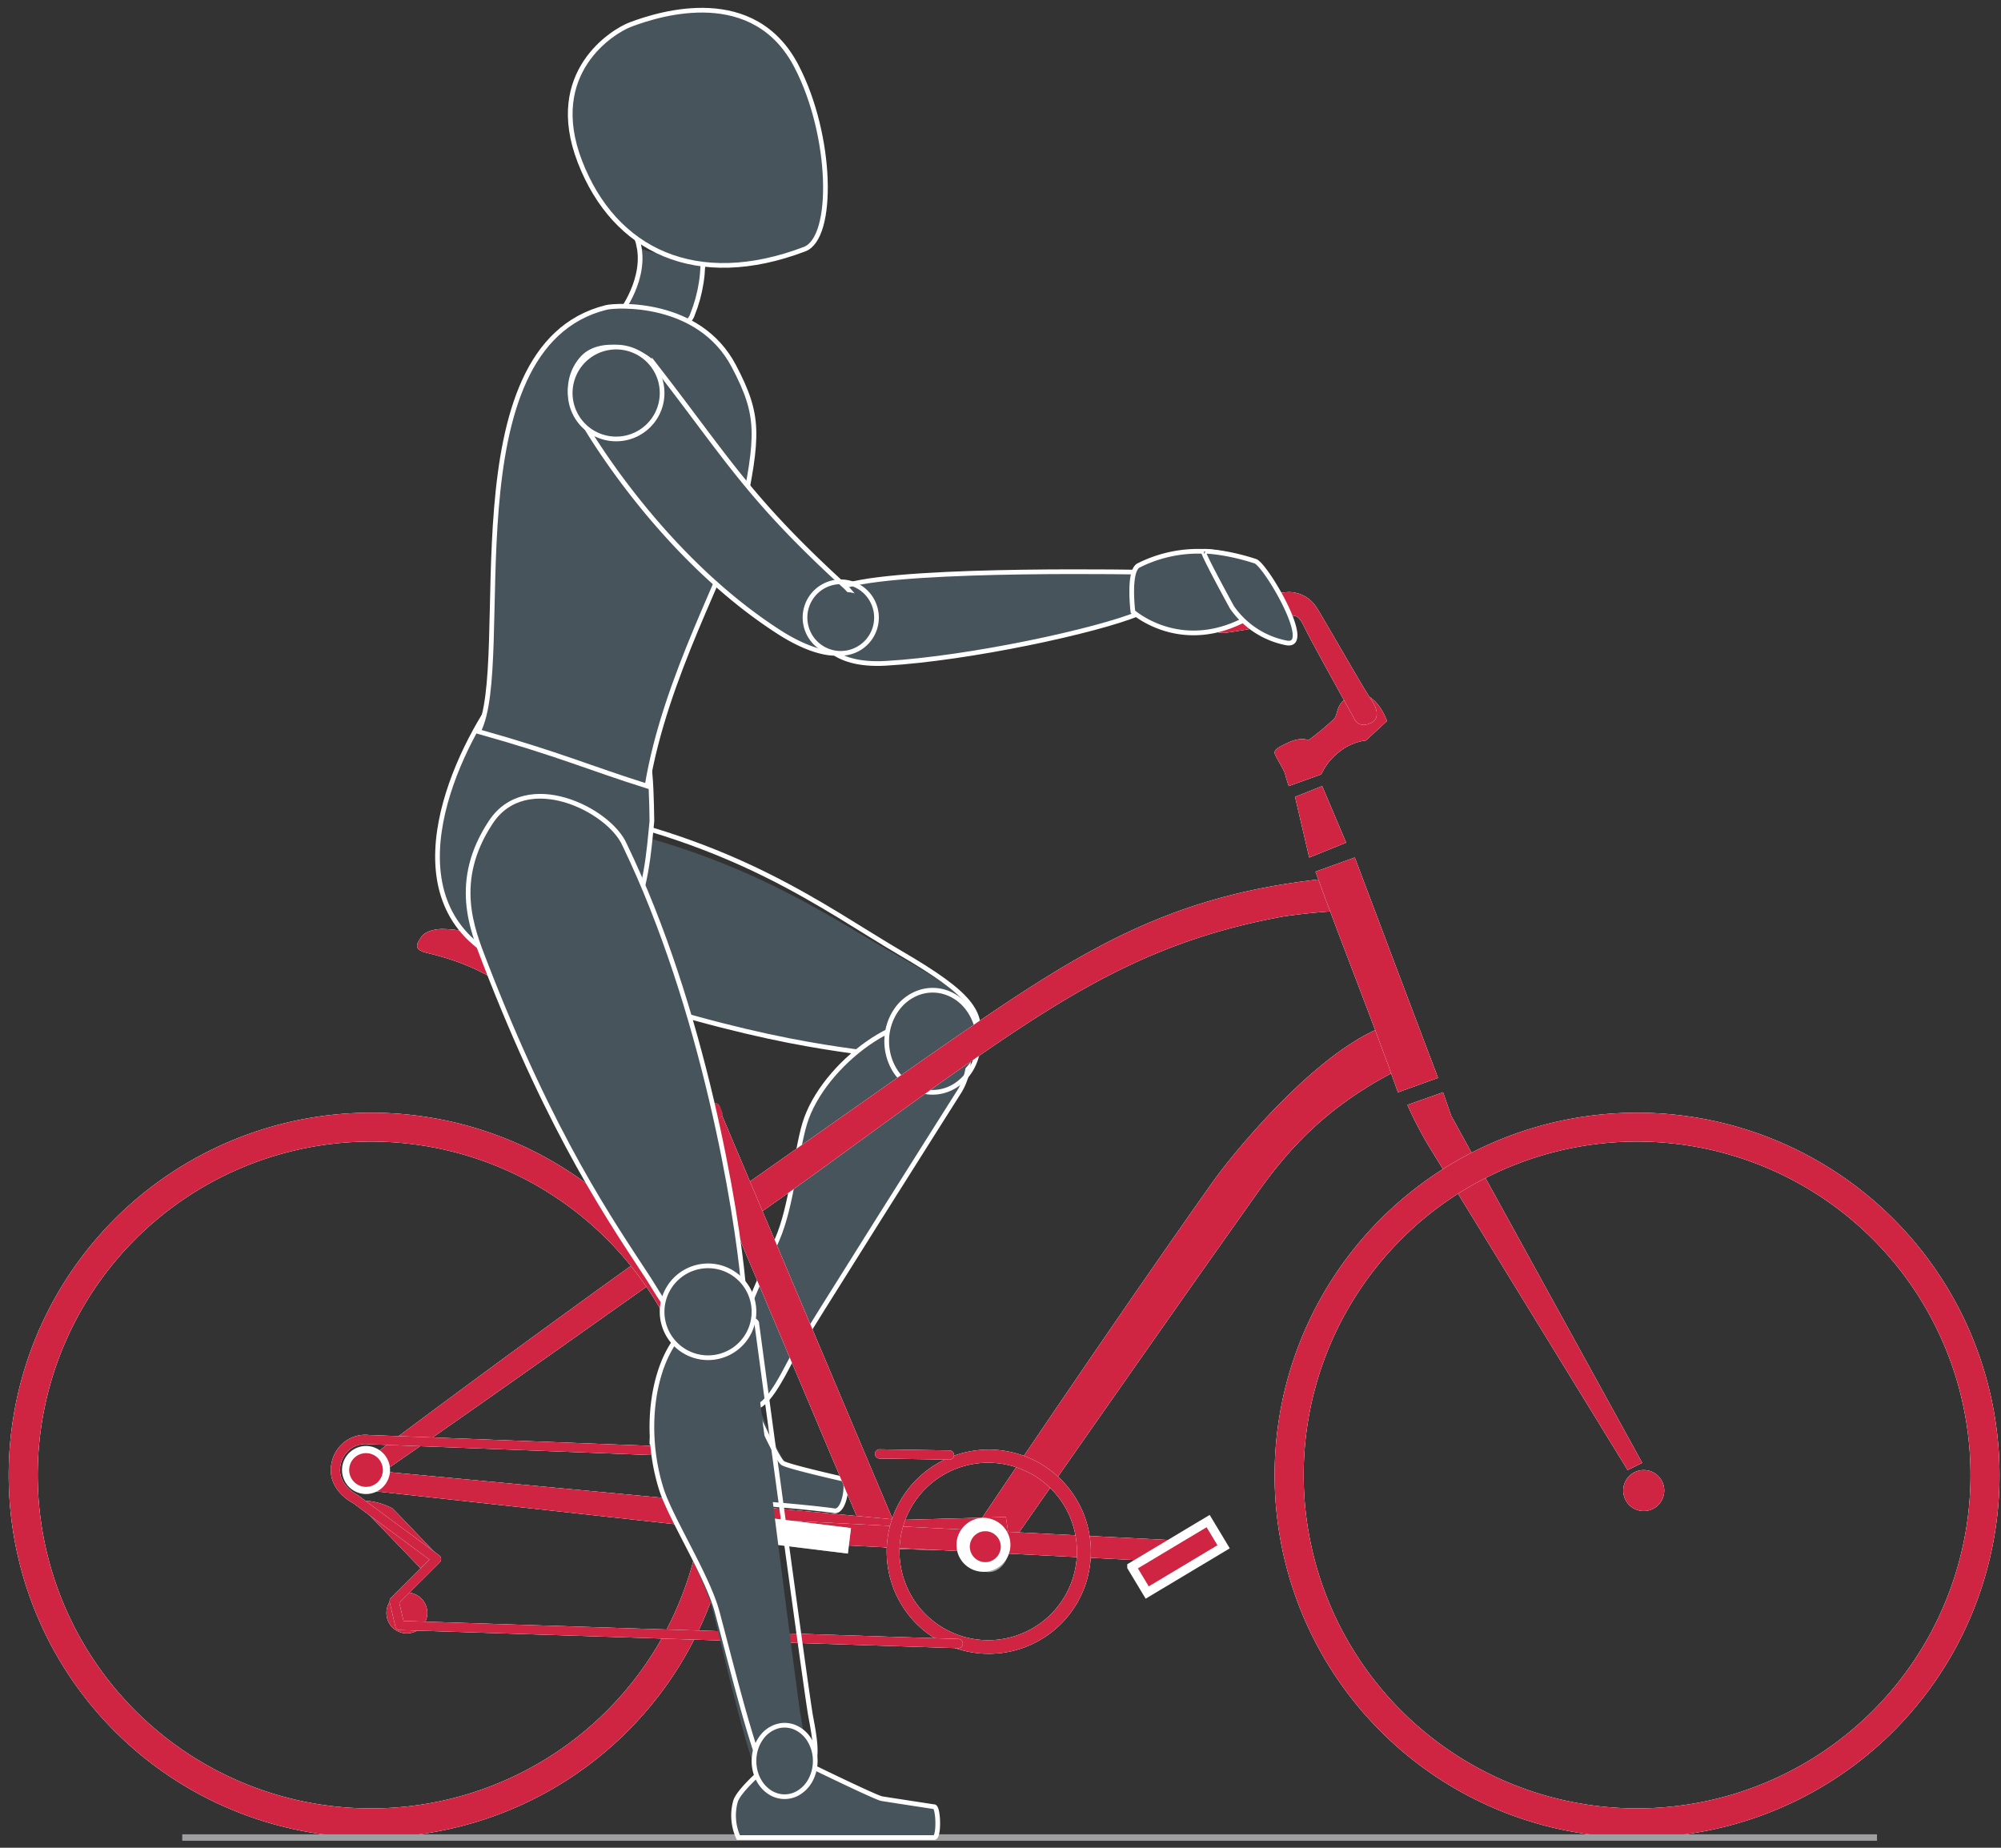<svg width="196" height="181" fill="none" xmlns="http://www.w3.org/2000/svg"><rect width="100%" height="100%" fill="#333333" stroke="none"/><path d="M54.925 80.118c17.312 3.097 25.71 9.407 33.301 13.659 7.07 3.95 8.002 5.608 7.522 8.298-.481 2.69-5.726 1.885-7.812 1.534-4.87-.832-12.85-.97-32.517-7.569-3.152-1.06-6.828-2.346-8.129-6.722-2.12-7.04 3.98-9.984 7.606-9.193" fill="#47545B"/><path d="M54.893 79.124C72.217 82.35 80.625 88.91 88.228 93.37c7.06 4.103 8.005 5.834 7.518 8.626-.487 2.793-5.732 1.966-7.822 1.603-4.87-.862-12.855-1.004-32.516-7.836-3.148-1.104-6.826-2.443-8.125-6.995-2.097-7.394 3.981-10.442 7.61-9.644z" stroke="#fff" stroke-width=".46" stroke-miterlimit="3.86"/><path d="M74.4 138.057s2.084 4.89 2.585 5.248c.5.359 5.676 1.589 5.676 1.589.438.131.125 3.308-.903 3.096-.354-.073-4.169-.549-8.456-.827-.653-.732-8.449-5.856-8.449-5.856a5.955 5.955 0 011.258-3.587c.64-.842 3.398-1.72 3.398-1.72l4.891 2.057z" fill="#47545B"/><path d="M73.933 138.074s2.188 4.879 2.728 5.24c.54.361 5.988 1.583 5.988 1.583.466.123.13 3.303-.956 3.093-.372-.079-4.427-.549-8.927-.831-.686-.723-8.913-5.825-8.913-5.825a5.686 5.686 0 011.328-3.614c.67-.838 3.58-1.72 3.58-1.72l5.172 2.074z" stroke="#fff" stroke-width=".46" stroke-miterlimit="3.86"/><path d="M93.976 106.866s-15.478 24.403-16.504 26.385c-2.088 4.006-3.121 5.334-5.144 4.521-1.402-.564-2.313-2.031-.326-6.711 1.568-3.686 2.414-5.745 4.119-9.633 1.445-3.282 1.835-8.449 2.695-11.335 1.756-5.877 10.116-12.018 14.054-9.521 3.685 2.35 1.106 6.259 1.106 6.259" fill="#47545B"/><path d="M93.985 106.89s-15.444 24.405-16.514 26.354c-2.082 4.009-3.116 5.341-5.134 4.529-1.436-.569-2.312-2.039-.323-6.72 1.558-3.69 2.406-5.743 4.107-9.626 1.436-3.281 1.831-8.455 2.693-11.34 1.745-5.874 10.124-12.012 14.037-9.515 3.705 2.379 1.134 6.318 1.134 6.318z" stroke="#fff" stroke-width=".46" stroke-miterlimit="3.86"/><path d="M87.416 103.675a4.498 4.498 0 015.18-6.5 4.5 4.5 0 013.229 3.814 4.495 4.495 0 01-2.29 4.442 4.48 4.48 0 01-3.425.395 4.488 4.488 0 01-2.694-2.151z" fill="#47545B"/><path d="M87.411 104.409a5.464 5.464 0 01-.541-2.835 5.321 5.321 0 01.966-2.693 4.523 4.523 0 012.149-1.644 4.073 4.073 0 012.609-.043 4.485 4.485 0 012.192 1.572 5.288 5.288 0 011.038 2.659 5.481 5.481 0 01-.465 2.852 4.803 4.803 0 01-1.811 2.086 4.206 4.206 0 01-1.678.604 4.077 4.077 0 01-1.757-.16 4.351 4.351 0 01-1.567-.899 4.907 4.907 0 01-1.135-1.499v0z" stroke="#fff" stroke-width=".46" stroke-miterlimit="3.86"/><path d="M131.854 89.2a57.697 57.697 0 00-6.138.573c-11.843 2.148-19.683 6.673-29.38 13.346-7.062 4.839-14.59 10.574-21.59 15.479-.925.644-2.062.845-2.98 1.496-11.37 7.983-22.515 15.98-33.984 23.906l-1.928-.924s18.588-14.04 37.176-27.041c7.43-5.206 14.916-10.532 21.315-14.935 12.296-8.463 20.933-13.66 36.28-15.1l1.229 3.2z" fill="#9F9EA0"/><path d="M131.854 89.2a57.697 57.697 0 00-6.138.573c-11.843 2.148-19.683 6.673-29.38 13.346-7.062 4.839-14.59 10.574-21.59 15.479-.925.644-2.062.845-2.98 1.496-11.37 7.983-22.515 15.98-33.984 23.906l-1.928-.924s18.588-14.04 37.176-27.041c7.43-5.206 14.916-10.532 21.315-14.935 12.296-8.463 20.933-13.66 36.28-15.1l1.229 3.2z" fill="#fff"/><path d="M131.854 89.2a57.697 57.697 0 00-6.138.573c-11.843 2.148-19.683 6.673-29.38 13.346-7.062 4.839-14.59 10.574-21.59 15.479-.925.644-2.062.845-2.98 1.496-11.37 7.983-22.515 15.98-33.984 23.906l-1.928-.924s18.588-14.04 37.176-27.041c7.43-5.206 14.916-10.532 21.315-14.935 12.296-8.463 20.933-13.66 36.28-15.1l1.229 3.2z" fill="#CF2542"/><path d="M70.612 109l17.242 40.81a28.41 28.41 0 00-2.889 1.19l-17.112-40.526L70.612 109z" fill="#9F9EA0"/><path d="M70.612 109l17.242 40.81a28.41 28.41 0 00-2.889 1.19l-17.112-40.526L70.612 109z" fill="#fff"/><path d="M70.612 109l17.242 40.81a28.41 28.41 0 00-2.889 1.19l-17.112-40.526L70.612 109z" fill="#CF2542"/><path d="M137.663 103.719s-.389.91-.707 1.068c-8.484 4.299-12.061 9.617-14.74 13.4C111.979 132.627 99.197 151 99.197 151l-3.344-1.799s12.726-19.004 22.976-33.479c2.298-3.239 12.118-15.134 19.025-15.722l-.191 3.719z" fill="#9F9EA0"/><path d="M137.663 103.719s-.389.91-.707 1.068c-8.484 4.299-12.061 9.617-14.74 13.4C111.979 132.627 99.197 151 99.197 151l-3.344-1.799s12.726-19.004 22.976-33.479c2.298-3.239 12.118-15.134 19.025-15.722l-.191 3.719z" fill="#fff"/><path d="M137.663 103.719s-.389.91-.707 1.068c-8.484 4.299-12.061 9.617-14.74 13.4C111.979 132.627 99.197 151 99.197 151l-3.344-1.799s12.726-19.004 22.976-33.479c2.298-3.239 12.118-15.134 19.025-15.722l-.191 3.719z" fill="#CF2542"/><path d="M136.93 107c-2.514-7.133-5.507-14.508-8.076-21.614L132.701 84c.208.548 7.639 20.269 8.153 21.586L136.93 107z" fill="#9F9EA0"/><path d="M136.93 107c-2.514-7.133-5.507-14.508-8.076-21.614L132.701 84c.208.548 7.639 20.269 8.153 21.586L136.93 107z" fill="#fff"/><path d="M136.93 107c-2.514-7.133-5.507-14.508-8.076-21.614L132.701 84c.208.548 7.639 20.269 8.153 21.586L136.93 107z" fill="#CF2542"/><path d="M35.853 144l52.198 4.891 10.475-.285.328 2.203-.278 1.191-10.17-.242-52.553-5.776V144z" fill="#9F9EA0"/><path d="M35.853 144l52.198 4.891 10.475-.285.328 2.203-.278 1.191-10.17-.242-52.553-5.776V144z" fill="#fff"/><path d="M35.853 144l52.198 4.891 10.475-.285.328 2.203-.278 1.191-10.17-.242-52.553-5.776V144z" fill="#CF2542"/><path d="M59.867 98.345L62.588 98c.365.322.76.609 1.177.856.47.241 2.13 1.235 2.47 2.07.272.69 1.993 4.7 2.618 6.211l-2.108.863c-.68-1.553-3.096-6.86-3.32-7.143a4.955 4.955 0 00-1.293-1.435 8.29 8.29 0 00-2.279-1.035m-25 46.113a1.497 1.497 0 01.926-1.386 1.503 1.503 0 012.046 1.093 1.5 1.5 0 11-2.972.293zm43.093 4.5l36.899 1.872a1.065 1.065 0 01-.106 2.127L77.84 151.12a1.04 1.04 0 01-.985-1.095 1.04 1.04 0 011.091-.99" fill="#9F9EA0"/><path d="M77.946 149l36.899 1.872a1.065 1.065 0 01-.106 2.127L77.84 151.12a1.04 1.04 0 01-.985-1.095 1.04 1.04 0 011.091-.99" fill="#fff"/><path d="M77.946 149l36.899 1.872a1.065 1.065 0 01-.106 2.127L77.84 151.12a1.04 1.04 0 01-.985-1.095 1.04 1.04 0 011.091-.99" fill="#CF2542"/><path d="M118.531 149.132l-7.265 4.364 1.476 2.458 7.266-4.364-1.477-2.458z" fill="#9F9EA0"/><path d="M110.854 153.481l7.484-4.481 1.516 2.52-7.485 4.48-1.515-2.519z" fill="#fff"/><path d="M110.854 153.481l7.484-4.481 1.516 2.52-7.485 4.48-1.515-2.519z" fill="#CF2542"/><path d="M110.854 153.481l7.484-4.481 1.516 2.52-7.485 4.48-1.515-2.519z" stroke="#fff" stroke-width=".88" stroke-miterlimit="3.86"/><path d="M74.305 148.571l-.307 2.502 9.052 1.112.307-2.502-9.052-1.112z" fill="#9F9EA0"/><path d="M74.305 148.571l-.307 2.502 9.052 1.112.307-2.502-9.052-1.112z" fill="#fff"/><path d="M128.241 84l-1.387-5.936L129.505 77l2.349 5.543L128.241 84z" fill="#9F9EA0"/><path d="M128.241 84l-1.387-5.936L129.505 77l2.349 5.543L128.241 84z" fill="#fff"/><path d="M128.241 84l-1.387-5.936L129.505 77l2.349 5.543L128.241 84z" fill="#CF2542"/><path d="M141.348 107l.792 2.286 18.714 34.013-1.427.701-19.634-31.994a40.291 40.291 0 01-1.939-3.772l3.494-1.234z" fill="#9F9EA0"/><path d="M141.348 107l.792 2.286 18.714 34.013-1.427.701-19.634-31.994a40.291 40.291 0 01-1.939-3.772l3.494-1.234z" fill="#fff"/><path d="M141.348 107l.792 2.286 18.714 34.013-1.427.701-19.634-31.994a40.291 40.291 0 01-1.939-3.772l3.494-1.234z" fill="#CF2542"/><path d="M94.853 151.5c0-.495.118-.979.338-1.39.22-.411.533-.731.898-.92a1.632 1.632 0 011.157-.141 1.92 1.92 0 011.024.686c.28.35.47.796.546 1.282.076.485.036.988-.117 1.445-.152.457-.41.847-.739 1.12-.33.274-.717.42-1.113.418-.262 0-.522-.065-.764-.19a2.04 2.04 0 01-.648-.543 2.607 2.607 0 01-.431-.811 3.03 3.03 0 01-.15-.956z" fill="#9F9EA0"/><path d="M94 151.255a2.256 2.256 0 111.391 2.085 2.254 2.254 0 01-1.221-1.221 2.25 2.25 0 01-.17-.864z" fill="#9F9EA0"/><path d="M94 151.255a2.256 2.256 0 111.391 2.085 2.254 2.254 0 01-1.221-1.221 2.25 2.25 0 01-.17-.864z" fill="#fff"/><path d="M94 151.338a2.333 2.333 0 012.784-2.294 2.33 2.33 0 011.699 3.182 2.335 2.335 0 01-3.802.755 2.324 2.324 0 01-.681-1.643v0z" stroke="#fff" stroke-width=".62" stroke-miterlimit="3.86"/><path d="M95.028 151.799a1.51 1.51 0 112.966-.578 1.51 1.51 0 01-2.966.578z" fill="#9F9EA0"/><path d="M95.028 151.799a1.51 1.51 0 112.966-.578 1.51 1.51 0 01-2.966.578z" fill="#fff"/><path d="M95.028 151.799a1.51 1.51 0 112.966-.578 1.51 1.51 0 01-2.966.578z" fill="#CF2542"/><path d="M126.231 77c-.07-.225-.266-.815-.349-1.167-.084-.351-.817-1.525-.977-1.904-.161-.38 0-.597 1.298-1.195 1.298-.597 1.947-.218 1.947-.218a26.014 26.014 0 002.54-2.108c.432-.541.111-1.581 1.674-2.235 2.324-.97 3.49 2.453 3.49 2.453l-2.052 1.904a5.16 5.16 0 00-2.645 1.139 5.885 5.885 0 00-1.737 2.186L126.231 77z" fill="#9F9EA0"/><path d="M126.231 77c-.07-.225-.266-.815-.349-1.167-.084-.351-.817-1.525-.977-1.904-.161-.38 0-.597 1.298-1.195 1.298-.597 1.947-.218 1.947-.218a26.014 26.014 0 002.54-2.108c.432-.541.111-1.581 1.674-2.235 2.324-.97 3.49 2.453 3.49 2.453l-2.052 1.904a5.16 5.16 0 00-2.645 1.139 5.885 5.885 0 00-1.737 2.186L126.231 77z" fill="#fff"/><path d="M126.231 77c-.07-.225-.266-.815-.349-1.167-.084-.351-.817-1.525-.977-1.904-.161-.38 0-.597 1.298-1.195 1.298-.597 1.947-.218 1.947-.218a26.014 26.014 0 002.54-2.108c.432-.541.111-1.581 1.674-2.235 2.324-.97 3.49 2.453 3.49 2.453l-2.052 1.904a5.16 5.16 0 00-2.645 1.139 5.885 5.885 0 00-1.737 2.186L126.231 77z" fill="#CF2542"/><path d="M134.251 70.84c-1.29.547-1.624-.489-1.624-.489s-4.35-7.803-4.872-8.945c-.522-1.143-.899-1.1-1.24-1.1-.341 0-4.771.546-5.336.546-.566 0-.725-.29-1.117-.93a1.06 1.06 0 010-1.262s5.837-.66 6.12-.66a3.234 3.234 0 011.524.354c.469.24.87.592 1.165 1.023.341.425 4.597 7.945 5.438 9.158.841 1.213.617 2.022-.058 2.306z" fill="#9F9EA0"/><path d="M134.251 70.84c-1.29.547-1.624-.489-1.624-.489s-4.35-7.803-4.872-8.945c-.522-1.143-.899-1.1-1.24-1.1-.341 0-4.771.546-5.336.546-.566 0-.725-.29-1.117-.93a1.06 1.06 0 010-1.262s5.837-.66 6.12-.66a3.234 3.234 0 011.524.354c.469.24.87.592 1.165 1.023.341.425 4.597 7.945 5.438 9.158.841 1.213.617 2.022-.058 2.306z" fill="#fff"/><path d="M134.251 70.84c-1.29.547-1.624-.489-1.624-.489s-4.35-7.803-4.872-8.945c-.522-1.143-.899-1.1-1.24-1.1-.341 0-4.771.546-5.336.546-.566 0-.725-.29-1.117-.93a1.06 1.06 0 010-1.262s5.837-.66 6.12-.66a3.234 3.234 0 011.524.354c.469.24.87.592 1.165 1.023.341.425 4.597 7.945 5.438 9.158.841 1.213.617 2.022-.058 2.306z" fill="#CF2542"/><path d="M124.873 58a1.9 1.9 0 01.59.492c.157.2.268.428.326.67.354 1.627-.856 2.01-.856 2.01s-4.118.744-4.746.792c-.474.09-.968.009-1.38-.228a1.777 1.777 0 01-.834-1.043c-.457-1.531.51-2.01.975-2.119.464-.11 4.914-.526 5.903-.574" fill="#9F9EA0"/><path d="M124.873 58a1.9 1.9 0 01.59.492c.157.2.268.428.326.67.354 1.627-.856 2.01-.856 2.01s-4.118.744-4.746.792c-.474.09-.968.009-1.38-.228a1.777 1.777 0 01-.834-1.043c-.457-1.531.51-2.01.975-2.119.464-.11 4.914-.526 5.903-.574" fill="#fff"/><path d="M124.873 58a1.9 1.9 0 01.59.492c.157.2.268.428.326.67.354 1.627-.856 2.01-.856 2.01s-4.118.744-4.746.792c-.474.09-.968.009-1.38-.228a1.777 1.777 0 01-.834-1.043c-.457-1.531.51-2.01.975-2.119.464-.11 4.914-.526 5.903-.574" fill="#CF2542"/><path d="M36.353 109a35.498 35.498 0 0125.103 60.602A35.5 35.5 0 1136.353 109zm0 2.825A32.66 32.66 0 0013.26 167.58a32.657 32.657 0 0050.25-4.949 32.659 32.659 0 00-27.156-50.806z" fill="#9F9EA0"/><path d="M36.353 109a35.498 35.498 0 0125.103 60.602A35.5 35.5 0 1136.353 109zm0 2.825A32.66 32.66 0 0013.26 167.58a32.657 32.657 0 0050.25-4.949 32.659 32.659 0 00-27.156-50.806z" fill="#fff"/><path d="M36.353 109a35.498 35.498 0 0125.103 60.602A35.5 35.5 0 1136.353 109zm0 2.825A32.66 32.66 0 0013.26 167.58a32.657 32.657 0 0050.25-4.949 32.659 32.659 0 00-27.156-50.806z" fill="#CF2542"/><path d="M160.353 109a35.498 35.498 0 0134.818 42.426 35.504 35.504 0 01-48.403 25.872A35.5 35.5 0 01160.353 109zm0 2.825a32.66 32.66 0 10.002 65.32 32.66 32.66 0 00-.002-65.32z" fill="#9F9EA0"/><path d="M160.353 109a35.498 35.498 0 0134.818 42.426 35.504 35.504 0 01-48.403 25.872A35.5 35.5 0 01160.353 109zm0 2.825a32.66 32.66 0 10.002 65.32 32.66 32.66 0 00-.002-65.32z" fill="#fff"/><path d="M160.353 109a35.498 35.498 0 0134.818 42.426 35.504 35.504 0 01-48.403 25.872A35.5 35.5 0 01160.353 109zm0 2.825a32.66 32.66 0 10.002 65.32 32.66 32.66 0 00-.002-65.32z" fill="#CF2542"/><path d="M159 146.014a2.006 2.006 0 111.239 1.849 2.005 2.005 0 01-1.239-1.849z" fill="#9F9EA0"/><path d="M159 146.014a2.006 2.006 0 111.239 1.849 2.005 2.005 0 01-1.239-1.849z" fill="#fff"/><path d="M159 146.014a2.006 2.006 0 111.239 1.849 2.005 2.005 0 01-1.239-1.849z" fill="#CF2542"/><path d="M69.932 108.1l-3.165 1.278a.418.418 0 00-.23.544l.249.617c.086.214.33.317.543.231l3.165-1.278a.418.418 0 00.23-.544l-.249-.618a.418.418 0 00-.543-.23z" fill="#9F9EA0"/><path d="M69.932 108.1l-3.165 1.278a.418.418 0 00-.23.544l.249.617c.086.214.33.317.543.231l3.165-1.278a.418.418 0 00.23-.544l-.249-.618a.418.418 0 00-.543-.23z" fill="#CF2542"/><path d="M37.853 158a2 2 0 111.993 2 2.003 2.003 0 01-1.412-.586 2.001 2.001 0 01-.58-1.414z" fill="#9F9EA0"/><path d="M37.853 158a2 2 0 111.993 2 2.003 2.003 0 01-1.412-.586 2.001 2.001 0 01-.58-1.414z" fill="#fff"/><path d="M37.853 158a2 2 0 111.993 2 2.003 2.003 0 01-1.412-.586 2.001 2.001 0 01-.58-1.414z" fill="#CF2542"/><path d="M33.853 144.007a2.002 2.002 0 012.389-1.969 2.002 2.002 0 01.718 3.628 2.005 2.005 0 01-2.955-.896 1.993 1.993 0 01-.152-.763z" fill="#9F9EA0"/><path d="M33.853 144.007a2.002 2.002 0 012.389-1.969 2.002 2.002 0 01.718 3.628 2.005 2.005 0 01-2.955-.896 1.993 1.993 0 01-.152-.763z" fill="#fff"/><path d="M33.853 144.007a2.002 2.002 0 012.389-1.969 2.002 2.002 0 01.718 3.628 2.005 2.005 0 01-2.955-.896 1.993 1.993 0 01-.152-.763z" fill="#CF2542"/><path d="M33.853 144a1.998 1.998 0 013.415-1.414A2.001 2.001 0 0135.853 146a2 2 0 01-2-2v0z" stroke="#fff" stroke-width=".7" stroke-miterlimit="3.86"/><path d="M38.458 147.778c.564.545 4.395 4.585 4.395 4.585L41.557 154l-6.704-6.974a6.378 6.378 0 013.586.737" fill="#9F9EA0"/><path d="M38.458 147.778c.564.545 4.395 4.585 4.395 4.585L41.557 154l-6.704-6.974a6.378 6.378 0 013.586.737" fill="#fff"/><path d="M38.458 147.778c.564.545 4.395 4.585 4.395 4.585L41.557 154l-6.704-6.974a6.378 6.378 0 013.586.737" fill="#CF2542"/><path d="M94.89 142.195a10.001 10.001 0 0111.963 9.823 9.993 9.993 0 01-6.209 9.236 10.004 10.004 0 01-10.904-2.226 10 10 0 015.15-16.833zm.242 1.25a8.688 8.688 0 00-6.853 6.802 8.692 8.692 0 008.48 10.422 8.694 8.694 0 007.289-13.488 8.7 8.7 0 00-8.916-3.736z" fill="#9F9EA0"/><path d="M94.89 142.195a10.001 10.001 0 0111.963 9.823 9.993 9.993 0 01-6.209 9.236 10.004 10.004 0 01-10.904-2.226 10 10 0 015.15-16.833zm.242 1.25a8.688 8.688 0 00-6.853 6.802 8.692 8.692 0 008.48 10.422 8.694 8.694 0 007.289-13.488 8.7 8.7 0 00-8.916-3.736z" fill="#fff"/><path d="M94.89 142.195a10.001 10.001 0 0111.963 9.823 9.993 9.993 0 01-6.209 9.236 10.004 10.004 0 01-10.904-2.226 10 10 0 015.15-16.833zm.242 1.25a8.688 8.688 0 00-6.853 6.802 8.692 8.692 0 008.48 10.422 8.694 8.694 0 007.289-13.488 8.7 8.7 0 00-8.916-3.736z" fill="#CF2542"/><path d="M93.853 161l-54.688-1.774-.553-2.371 4.142-4.13-7.951-5.882s-2.414-1.171-1.87-3.505a2.994 2.994 0 011.15-1.782 2.85 2.85 0 012.016-.537l28.959 1.112m27.939.4l-6.84-.109" stroke="#9F9EA0" stroke-width=".9" stroke-linecap="round" stroke-linejoin="round"/><path d="M93.853 161l-54.688-1.774-.553-2.371 4.142-4.13-7.951-5.882s-2.414-1.171-1.87-3.505a2.994 2.994 0 011.15-1.782 2.85 2.85 0 012.016-.537l28.959 1.112m27.939.4l-6.84-.109" stroke="#fff" stroke-width=".9" stroke-linecap="round" stroke-linejoin="round"/><path d="M93.853 161l-54.688-1.774-.553-2.371 4.142-4.13-7.951-5.882s-2.414-1.171-1.87-3.505a2.994 2.994 0 011.15-1.782 2.85 2.85 0 012.016-.537l28.959 1.112m27.939.4l-6.84-.109" stroke="#CF2542" stroke-width=".9" stroke-linecap="round" stroke-linejoin="round"/><path d="M17.854 180h166" stroke="#9F9EA0" stroke-width=".63" stroke-miterlimit="3.86"/><path d="M43.262 91c1.57 0 2.104.419 8.801.296s15.428 2.463 10.19 2.607c-5.905.166-2.21.946-6.494 2.52-3.577 1.308-3.43 1.922-5.077 1.38 0 0-2.181-2.889-8.816-4.449-1.465-.339-1.03-.917-.603-1.567.428-.65 1.53-.773 2-.787z" fill="#9F9EA0"/><path d="M43.262 91c1.57 0 2.104.419 8.801.296s15.428 2.463 10.19 2.607c-5.905.166-2.21.946-6.494 2.52-3.577 1.308-3.43 1.922-5.077 1.38 0 0-2.181-2.889-8.816-4.449-1.465-.339-1.03-.917-.603-1.567.428-.65 1.53-.773 2-.787z" fill="#fff"/><path d="M43.262 91c1.57 0 2.104.419 8.801.296s15.428 2.463 10.19 2.607c-5.905.166-2.21.946-6.494 2.52-3.577 1.308-3.43 1.922-5.077 1.38 0 0-2.181-2.889-8.816-4.449-1.465-.339-1.03-.917-.603-1.567.428-.65 1.53-.773 2-.787z" fill="#CF2542"/><path d="M62.237 24.02c1.555 3.152-1.263 6.505-1.31 6.595-.533 0 1.93 1.081 4.53 1.358 2.047.225 2.374-1.03 2.374-1.03a11.369 11.369 0 00.983-5.656c-3.207-.212-5.936-.58-6.577-1.287" fill="#47545B"/><path d="M62.232 23c1.561 3.552-1.258 7.341-1.306 7.434-.531 0 1.932 1.22 4.53 1.536 2.018.251 2.374-1.162 2.374-1.162.81-2.01 1.148-4.2.983-6.38-3.21-.244-5.942-.624-6.581-1.428z" stroke="#fff" stroke-width=".46" stroke-miterlimit="3.86"/><path d="M61.714 2.415c-1.672.636-8.305 4.665-4.904 13.43 3.401 8.763 11.452 12.57 22 8.56 2.95-1.116 2.718-11.103-.775-17.87-4.163-8.065-13.287-5.272-16.321-4.12z" fill="#47545B"/><path d="M61.724 2.417c-1.673.64-8.308 4.665-4.92 13.424 3.387 8.76 11.45 12.576 22.007 8.565 2.945-1.12 2.72-11.123-.773-17.873-4.154-8.064-13.278-5.27-16.314-4.116z" stroke="#fff" stroke-width=".46" stroke-miterlimit="3.86"/><path d="M73.49 129.629s4.56 36.369 4.961 38.565c.804 4.441.464 5.217-1.573 5.742a2.873 2.873 0 01-2.055-.33 2.919 2.919 0 01-1.305-1.635c-1.22-3.812-2.633-9.953-3.666-14.072-.873-3.497-4.29-9.169-5.141-12.065-2.287-7.812.242-16.541 4.74-16.785 4.233-.259 4.039.601 4.039.601" fill="#47545B"/><path d="M74.126 129.648s4.875 36.359 5.293 38.548c.866 4.442.5 5.216-1.667 5.739a3.227 3.227 0 01-2.187-.327 2.97 2.97 0 01-1.395-1.632c-1.307-3.815-2.82-9.951-3.921-14.065-.925-3.487-4.567-9.17-5.477-12.064-2.445-7.81.25-16.534 5.044-16.799 4.515-.258 4.31.6 4.31.6z" stroke="#fff" stroke-width=".46" stroke-miterlimit="3.86"/><path d="M79.433 173s6.346 3.091 6.93 3.198c.582.108 5.104.785 5.104.785.452-.074.549 2.923.068 3.017h-19.21a5.142 5.142 0 01-.295-3.487c.24-.958 2.353-2.816 2.353-2.816l5.05-.697z" fill="#47545B"/><path d="M79.45 173s6.337 3.093 6.923 3.192c.586.099 5.097.788 5.097.788.45-.079.545 2.927.062 3.02h-19.21a5.193 5.193 0 01-.293-3.497c.239-.96 2.358-2.821 2.358-2.821L79.45 173z" stroke="#fff" stroke-width=".46" stroke-miterlimit="3.86"/><path d="M73.885 172.004c.084-.684.34-1.325.735-1.84a2.962 2.962 0 011.487-1.054 2.592 2.592 0 011.739.087 3.066 3.066 0 011.404 1.198c.357.552.565 1.216.599 1.906a3.971 3.971 0 01-.41 1.973 3.243 3.243 0 01-1.279 1.377 2.625 2.625 0 01-1.718.316 2.736 2.736 0 01-1.11-.448 3.207 3.207 0 01-.876-.912 3.763 3.763 0 01-.51-1.235 4.056 4.056 0 01-.061-1.368z" fill="#47545B"/><path d="M73.883 172.02a3.784 3.784 0 01.73-1.846 2.96 2.96 0 011.486-1.061 2.593 2.593 0 011.74.081 3.08 3.08 0 011.41 1.197 3.88 3.88 0 01.6 1.909 3.976 3.976 0 01-.41 1.976 3.235 3.235 0 01-1.282 1.377 2.626 2.626 0 01-1.722.313 2.715 2.715 0 01-1.104-.448 3.214 3.214 0 01-.873-.907 3.775 3.775 0 01-.509-1.229 4.06 4.06 0 01-.066-1.362v0z" stroke="#fff" stroke-width=".46" stroke-miterlimit="3.86"/><path d="M48.772 68.055c3.207-.403 12.691 1.547 12.691 1.547 2.256 1.791 2.334 6.82 2.39 10.836-.524 5.202-1.028 18.196-14.832 13.591-10.91-5.504-4.966-19.426-.249-25.974z" fill="#47545B"/><path d="M48.748 68.054c3.204-.4 12.706 1.547 12.706 1.547 2.265 1.79 2.336 6.817 2.4 10.834-.53 5.198-1.031 18.18-14.824 13.605-10.948-5.528-4.934-19.44-.282-25.986z" stroke="#fff" stroke-width=".46" stroke-miterlimit="3.86"/><path d="M59.374 30.137c-15.55 3.843-8.981 34.799-12.52 41.528 8.015 2.245 10.855 3.561 16.52 5.335 1.764-10.72 7.905-21.292 9.276-26.416 1.658-7.975 1.783-9.854-.77-14.71-3.44-6.525-11.597-5.983-12.506-5.758" fill="#47545B"/><path d="M59.388 30.115c-15.55 3.847-8.976 34.797-12.535 41.543C54.87 73.911 57.718 75.224 63.378 77c1.762-10.72 7.904-21.29 9.276-26.408 1.65-7.982 1.783-9.87-.78-14.742-3.426-6.493-11.58-5.96-12.486-5.735z" stroke="#fff" stroke-width=".46" stroke-miterlimit="3.86"/><path d="M61.181 82.749c7.755 16.052 11 36.04 11.619 42.953.404 4.498-1.532 4-3.78 4.274-2.743.332-4.295-2.883-5.465-4.678-3.592-5.5-9.432-13.818-16.08-31.067-1.219-3.164-3.21-7.929.591-13.695 3.48-5.262 11.598-1.24 13.115 2.206" fill="#47545B"/><path d="M61.177 82.743c7.76 16.056 11.006 36.076 11.623 42.96.402 4.496-1.526 4-3.78 4.273-2.774.331-4.292-2.877-5.464-4.683-3.586-5.496-9.432-13.819-16.083-31.076-1.214-3.158-3.211-7.913.596-13.668 3.468-5.28 11.596-1.259 13.108 2.194z" stroke="#fff" stroke-width=".46" stroke-miterlimit="3.86"/><path d="M65.011 127.326a4.502 4.502 0 013.763-3.288 4.5 4.5 0 11-.582 8.809 4.494 4.494 0 01-3.181-5.521z" fill="#47545B"/><path d="M65.006 127.338a4.503 4.503 0 013.759-3.299 4.493 4.493 0 014.486 2.211 4.5 4.5 0 11-8.245 1.088z" stroke="#fff" stroke-width=".46" stroke-miterlimit="3.86"/><path d="M82.99 57.312c6.194-1.744 29.6-1.246 29.6-1.246 2.473.68.875 3.232-1.037 4.032-3.986 1.684-16.59 4.418-24.8 4.878-5.353.302-6.775-2.363-6.887-4.153-.14-2.152.883-2.884 3.125-3.511z" fill="#47545B"/><path d="M82.999 57.321c6.186-1.738 29.59-1.26 29.59-1.26 2.472.678.88 3.223-1.033 4.028-3.987 1.68-16.59 4.418-24.808 4.888-5.348.298-6.765-2.358-6.877-4.149-.168-2.149.88-2.88 3.128-3.507z" stroke="#fff" stroke-width=".46" stroke-miterlimit="3.86"/><path d="M64.079 35.68c7.192 9.234 9.2 13.087 18.802 21.86 2.679 2.828 2.16 4.44 1.176 5.578-1.204 1.414-3.897 1.153-7.393-.968-12.108-7.607-19.556-20.778-19.556-20.778a4.596 4.596 0 01-1.254-3.1 4.602 4.602 0 011.17-3.136c1.627-1.88 5.455-1.237 7.055.545z" fill="#47545B"/><path d="M64.08 35.69c7.189 9.24 9.203 13.095 18.8 21.848 2.676 2.819 2.166 4.44 1.172 5.582-1.2 1.41-3.89 1.155-7.382-.973-12.114-7.611-19.558-20.79-19.558-20.79a4.603 4.603 0 01-1.258-3.104 4.609 4.609 0 011.168-3.14c1.628-1.854 5.457-1.205 7.058.578z" stroke="#fff" stroke-width=".46" stroke-miterlimit="3.86"/><path d="M110.975 59.92s-.506-3.993.548-4.538a13.074 13.074 0 018.564-1.096s4.04 4.984 3.752 5.188c-7.352 5.4-12.864.462-12.864.462" fill="#47545B"/><path d="M110.972 59.932s-.499-3.99.55-4.54a12.97 12.97 0 018.568-1.102s4.035 4.973 3.749 5.21c-7.362 5.36-12.867.432-12.867.432z" stroke="#fff" stroke-width=".46" stroke-miterlimit="3.86"/><path d="M117.908 54.027c-.449-.072 1.922-.072 5.036.952 1.023.334 5.889 8.553 3.011 7.994a8.345 8.345 0 01-5.293-3.481s-3.07-5.566-2.754-5.45" fill="#47545B"/><path d="M117.907 54.028c-.445-.072 1.927-.08 5.052.947 1.022.338 5.839 8.564 3.022 7.997a8.428 8.428 0 01-5.314-3.489s-3.066-5.577-2.76-5.455z" stroke="#fff" stroke-width=".46" stroke-miterlimit="3.86"/><path d="M58.009 42.34a4.5 4.5 0 114.689-7.68 4.5 4.5 0 01-4.69 7.68z" fill="#47545B"/><path d="M58.035 42.359a4.501 4.501 0 116.177-1.541 4.507 4.507 0 01-6.177 1.54v0z" stroke="#fff" stroke-width=".46" stroke-miterlimit="3.86"/><path d="M79.909 61.572a3 3 0 115.89-1.144 3 3 0 01-5.89 1.144z" fill="#47545B"/><path d="M78.918 61.168a3.499 3.499 0 016.674-1.995 3.499 3.499 0 01-2.57 4.761 3.493 3.493 0 01-4.104-2.766v0z" stroke="#fff" stroke-width=".46" stroke-miterlimit="3.86"/></svg>